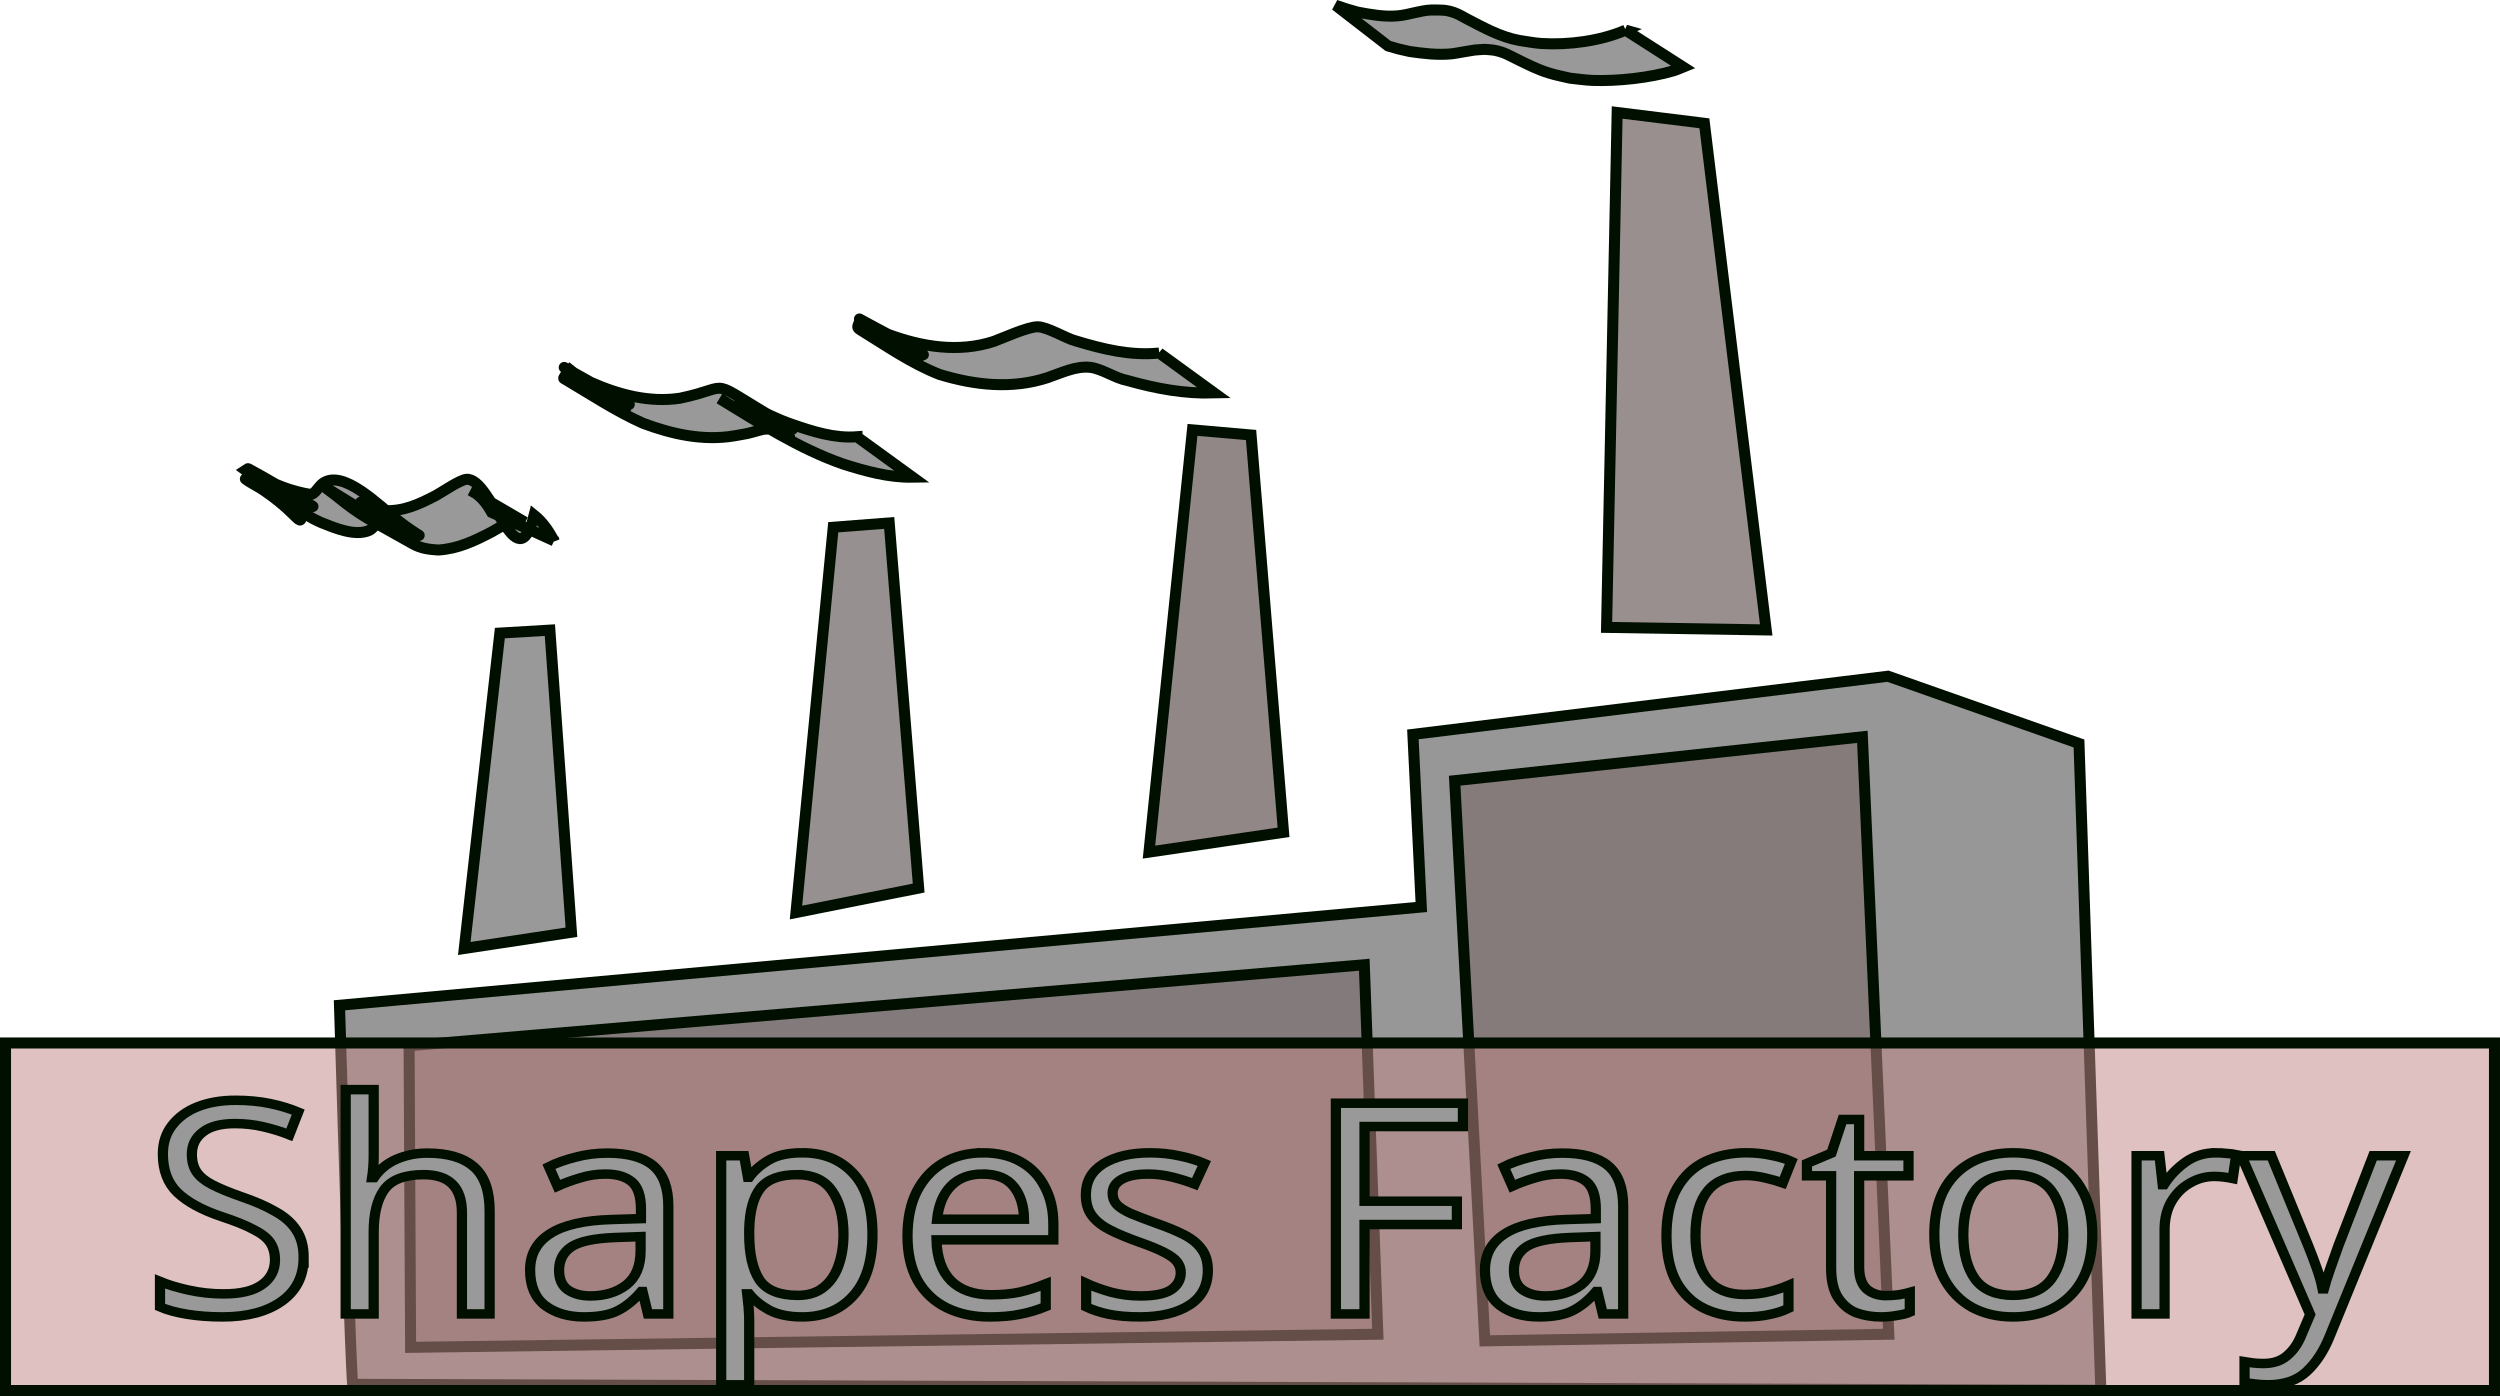 <?xml version="1.0" encoding="UTF-8" standalone="no"?>
<!-- Created with Inkscape (http://www.inkscape.org/) -->

<svg
   width="143.905mm"
   height="80.359mm"
   viewBox="0 0 143.905 80.359"
   version="1.1"
   id="svg5"
   xml:space="preserve"
   inkscape:export-filename="bitmap.svg"
   inkscape:export-xdpi="96"
   inkscape:export-ydpi="96"
   xmlns:inkscape="http://www.inkscape.org/namespaces/inkscape"
   xmlns:sodipodi="http://sodipodi.sourceforge.net/DTD/sodipodi-0.dtd"
   xmlns="http://www.w3.org/2000/svg"
   xmlns:svg="http://www.w3.org/2000/svg"><sodipodi:namedview
     id="namedview7"
     pagecolor="#ffffff"
     bordercolor="#000000"
     borderopacity="0.25"
     inkscape:showpageshadow="2"
     inkscape:pageopacity="0.0"
     inkscape:pagecheckerboard="0"
     inkscape:deskcolor="#d1d1d1"
     inkscape:document-units="mm"
     showgrid="false" /><defs
     id="defs2" /><g
     inkscape:label="Layer 1"
     inkscape:groupmode="layer"
     id="layer1"
     transform="translate(-46.479,-103.011)"><path
       style="fill:#979797;fill-opacity:1;stroke:#010f00;stroke-width:0.635"
       d="m 66.02,160.876 c 0.669,21.985 0.759,21.818 0.759,21.818 v 0 l 100.629,0.344 -1.258,-37.23 -10.996,-3.873 -27.347,3.349 0.485,9.937 z"
       id="path1759"
       inkscape:export-filename="cunts.svg"
       inkscape:export-xdpi="96"
       inkscape:export-ydpi="96" /><path
       style="fill:#998f8f;fill-opacity:1;stroke:#010f00;stroke-width:0.635"
       d="m 138.956,139.125 0.61,-29.639 5.022,0.623 3.558,29.162 z"
       id="path1761" /><path
       style="fill:#918787;fill-opacity:1;stroke:#010f00;stroke-width:0.635"
       d="m 120.362,150.92 -1.869,-22.869 -3.373,-0.294 -2.504,24.303 z"
       id="path1763" /><path
       style="fill:#969090;fill-opacity:1;stroke:#010f00;stroke-width:0.635"
       d="m 99.359,154.129 -1.695,-21.017 -3.222,0.248 -2.145,22.178 z"
       id="path1765" /><path
       style="fill:#999999;fill-opacity:1;stroke:#010f00;stroke-width:0.635"
       d="m 79.372,156.672 -1.241,-17.39 -2.879,0.171 -2.048,18.154 z"
       id="path1767" /><path
       style="fill:#867b7b;fill-opacity:1;stroke:#010f00;stroke-width:0.635"
       d="m 130.213,147.949 1.736,32.245 23.253,-0.382 -1.521,-34.389 z"
       id="path1918" /><path
       style="fill:#837b7b;fill-opacity:1;stroke:#010f00;stroke-width:0.635"
       d="m 70.027,163.207 0.087,17.36 55.677,-0.755 -0.781,-21.269 z"
       id="path5052" /><rect
       style="display:inline;fill:#c28888;fill-opacity:0.521;stroke:#010f00;stroke-width:0.635"
       id="rect8752"
       width="143.27"
       height="20.005"
       x="46.796"
       y="163.047"
       inkscape:highlight-color="#3b80ee"
       inkscape:label="rect8752" /><g
       aria-label="Shapes Factory
"
       id="text8132"
       style="font-size:19.756px;fill:#999999;stroke:#010f00;stroke-width:0.635"
       transform="matrix(0.928,0,0,0.86,20.457,112.919)"
       inkscape:export-filename="text8132.svg"
       inkscape:export-xdpi="96"
       inkscape:export-ydpi="96"><path
         d="m 46.875,72.652 q 0,1.877 -1.363,2.924 -1.363,1.047 -3.675,1.047 -1.185,0 -2.193,-0.178 -1.008,-0.178 -1.679,-0.494 v -1.699 q 0.711,0.316 1.758,0.573 1.067,0.257 2.193,0.257 1.58,0 2.371,-0.612 0.81,-0.612 0.81,-1.659 0,-0.691 -0.296,-1.166 -0.296,-0.474 -1.027,-0.869 -0.711,-0.415 -1.995,-0.869 -1.798,-0.652 -2.726,-1.6 -0.909,-0.948 -0.909,-2.588 0,-1.126 0.573,-1.916 0.573,-0.81 1.58,-1.245 1.027,-0.435 2.351,-0.435 1.166,0 2.134,0.217 0.968,0.217 1.758,0.573 l -0.553,1.521 q -0.731,-0.316 -1.6,-0.533 -0.849,-0.217 -1.778,-0.217 -1.324,0 -1.995,0.573 -0.672,0.553 -0.672,1.482 0,0.711 0.296,1.185 0.296,0.474 0.968,0.849 0.672,0.375 1.818,0.81 1.245,0.454 2.094,0.988 0.869,0.514 1.304,1.245 0.454,0.731 0.454,1.837 z"
         id="path8575" /><path
         d="m 51.221,65.817 q 0,0.79 -0.099,1.482 h 0.119 q 0.514,-0.81 1.383,-1.225 0.889,-0.415 1.916,-0.415 1.936,0 2.904,0.929 0.968,0.909 0.968,2.944 V 76.425 H 56.693 v -6.776 q 0,-2.548 -2.371,-2.548 -1.778,0 -2.45,1.008 -0.652,0.988 -0.652,2.845 V 76.425 H 49.482 V 61.411 h 1.738 z"
         id="path8577" /><path
         d="m 65.702,65.658 q 1.936,0 2.865,0.849 0.929,0.849 0.929,2.707 v 7.211 h -1.264 l -0.336,-1.501 h -0.079 q -0.691,0.869 -1.462,1.284 -0.751,0.415 -2.094,0.415 -1.442,0 -2.39,-0.751 -0.948,-0.77 -0.948,-2.39 0,-1.58 1.245,-2.43 1.245,-0.869 3.833,-0.948 l 1.798,-0.059 v -0.632 q 0,-1.324 -0.573,-1.837 -0.573,-0.514 -1.62,-0.514 -0.83,0 -1.58,0.257 -0.751,0.237 -1.403,0.553 l -0.533,-1.304 q 0.691,-0.375 1.64,-0.632 0.948,-0.277 1.976,-0.277 z m 0.514,5.65 q -1.976,0.079 -2.746,0.632 -0.751,0.553 -0.751,1.561 0,0.889 0.533,1.304 0.553,0.415 1.403,0.415 1.343,0 2.232,-0.731 0.889,-0.751 0.889,-2.292 v -0.948 z"
         id="path8579" /><path
         d="m 77.812,65.639 q 1.956,0 3.141,1.363 1.205,1.363 1.205,4.109 0,2.707 -1.205,4.109 -1.185,1.403 -3.161,1.403 -1.225,0 -2.035,-0.454 -0.79,-0.474 -1.245,-1.087 h -0.119 q 0.04,0.336 0.079,0.849 0.04,0.514 0.04,0.889 v 4.346 H 72.774 V 65.836 h 1.422 l 0.237,1.442 h 0.079 q 0.474,-0.691 1.245,-1.166 0.77,-0.474 2.055,-0.474 z m -0.316,1.462 q -1.62,0 -2.292,0.909 -0.652,0.909 -0.691,2.766 v 0.336 q 0,1.956 0.632,3.023 0.652,1.047 2.39,1.047 0.968,0 1.58,-0.533 0.632,-0.533 0.929,-1.442 0.316,-0.929 0.316,-2.114 0,-1.818 -0.711,-2.904 -0.691,-1.087 -2.153,-1.087 z"
         id="path8581" /><path
         d="m 89.013,65.639 q 1.363,0 2.331,0.593 0.988,0.593 1.501,1.679 0.533,1.067 0.533,2.509 v 1.047 H 86.129 q 0.04,1.798 0.909,2.746 0.889,0.929 2.469,0.929 1.008,0 1.778,-0.178 0.79,-0.198 1.62,-0.553 v 1.521 q -0.81,0.356 -1.6,0.514 -0.79,0.178 -1.877,0.178 -1.501,0 -2.667,-0.612 -1.146,-0.612 -1.798,-1.818 -0.632,-1.225 -0.632,-2.983 0,-1.738 0.573,-2.983 0.593,-1.245 1.64,-1.916 1.067,-0.672 2.469,-0.672 z m -0.02,1.422 q -1.245,0 -1.976,0.81 -0.711,0.79 -0.849,2.213 h 5.393 q -0.02,-1.343 -0.632,-2.173 -0.612,-0.849 -1.936,-0.849 z"
         id="path8583" /><path
         d="m 102.961,73.501 q 0,1.541 -1.146,2.331 -1.146,0.79 -3.082,0.79 -1.106,0 -1.916,-0.178 -0.79,-0.178 -1.403,-0.494 v -1.58 q 0.632,0.316 1.521,0.593 0.909,0.257 1.837,0.257 1.324,0 1.916,-0.415 0.593,-0.435 0.593,-1.146 0,-0.395 -0.217,-0.711 -0.217,-0.316 -0.79,-0.632 -0.553,-0.316 -1.6,-0.711 -1.027,-0.395 -1.758,-0.79 -0.731,-0.395 -1.126,-0.948 -0.395,-0.553 -0.395,-1.422 0,-1.343 1.087,-2.074 1.106,-0.731 2.884,-0.731 0.968,0 1.798,0.198 0.849,0.178 1.58,0.514 l -0.593,1.383 q -0.672,-0.277 -1.403,-0.474 -0.731,-0.198 -1.501,-0.198 -1.067,0 -1.64,0.356 -0.553,0.336 -0.553,0.929 0,0.435 0.257,0.751 0.257,0.296 0.849,0.593 0.612,0.277 1.62,0.672 1.008,0.375 1.719,0.77 0.711,0.395 1.087,0.968 0.375,0.553 0.375,1.403 z"
         id="path8585" /><path
         d="m 112.68,76.425 h -1.778 V 62.32 h 7.882 v 1.561 h -6.104 v 4.998 h 5.729 v 1.561 h -5.729 z"
         id="path8587" /><path
         d="m 124.929,65.658 q 1.936,0 2.865,0.849 0.929,0.849 0.929,2.707 v 7.211 h -1.264 l -0.336,-1.501 h -0.079 q -0.691,0.869 -1.462,1.284 -0.751,0.415 -2.094,0.415 -1.442,0 -2.39,-0.751 -0.948,-0.77 -0.948,-2.39 0,-1.58 1.245,-2.43 1.245,-0.869 3.833,-0.948 l 1.798,-0.059 v -0.632 q 0,-1.324 -0.573,-1.837 -0.573,-0.514 -1.62,-0.514 -0.83,0 -1.58,0.257 -0.751,0.237 -1.403,0.553 l -0.533,-1.304 q 0.691,-0.375 1.64,-0.632 0.948,-0.277 1.976,-0.277 z m 0.514,5.65 q -1.976,0.079 -2.746,0.632 -0.751,0.553 -0.751,1.561 0,0.889 0.533,1.304 0.553,0.415 1.403,0.415 1.343,0 2.232,-0.731 0.889,-0.751 0.889,-2.292 v -0.948 z"
         id="path8589" /><path
         d="m 136.249,76.623 q -1.403,0 -2.509,-0.573 -1.087,-0.573 -1.719,-1.778 -0.612,-1.205 -0.612,-3.082 0,-1.956 0.652,-3.181 0.652,-1.225 1.758,-1.798 1.126,-0.573 2.548,-0.573 0.81,0 1.561,0.178 0.751,0.158 1.225,0.395 l -0.533,1.442 q -0.474,-0.178 -1.106,-0.336 -0.632,-0.158 -1.185,-0.158 -3.121,0 -3.121,4.01 0,1.916 0.751,2.944 0.77,1.008 2.272,1.008 0.869,0 1.521,-0.178 0.672,-0.178 1.225,-0.435 v 1.541 q -0.533,0.277 -1.185,0.415 -0.632,0.158 -1.541,0.158 z"
         id="path8591" /><path
         d="m 145.02,75.2 q 0.395,0 0.81,-0.059 0.415,-0.079 0.672,-0.158 v 1.324 q -0.277,0.138 -0.79,0.217 -0.514,0.099 -0.988,0.099 -0.83,0 -1.541,-0.277 -0.691,-0.296 -1.126,-1.008 -0.435,-0.711 -0.435,-1.995 v -6.164 h -1.501 v -0.83 l 1.521,-0.691 0.691,-2.252 h 1.027 v 2.43 h 3.062 v 1.343 h -3.062 v 6.124 q 0,0.968 0.454,1.442 0.474,0.454 1.205,0.454 z"
         id="path8593" /><path
         d="m 157.822,71.111 q 0,2.627 -1.343,4.07 -1.324,1.442 -3.596,1.442 -1.403,0 -2.509,-0.632 -1.087,-0.652 -1.719,-1.877 -0.632,-1.245 -0.632,-3.003 0,-2.627 1.324,-4.05 1.324,-1.422 3.596,-1.422 1.442,0 2.529,0.652 1.106,0.632 1.719,1.857 0.632,1.205 0.632,2.963 z m -8.001,0 q 0,1.877 0.731,2.983 0.751,1.087 2.371,1.087 1.6,0 2.351,-1.087 0.751,-1.106 0.751,-2.983 0,-1.877 -0.751,-2.944 -0.751,-1.067 -2.371,-1.067 -1.62,0 -2.351,1.067 -0.731,1.067 -0.731,2.944 z"
         id="path8595" /><path
         d="m 165.507,65.639 q 0.296,0 0.632,0.04 0.356,0.02 0.612,0.079 l -0.217,1.6 q -0.257,-0.059 -0.573,-0.099 -0.296,-0.04 -0.573,-0.04 -0.81,0 -1.521,0.454 -0.711,0.435 -1.146,1.245 -0.415,0.79 -0.415,1.857 v 5.65 h -1.738 V 65.836 h 1.422 l 0.198,1.936 h 0.079 q 0.514,-0.869 1.324,-1.501 0.81,-0.632 1.916,-0.632 z"
         id="path8597" /><path
         d="m 167.068,65.836 h 1.857 l 2.292,6.025 q 0.296,0.79 0.533,1.521 0.237,0.711 0.356,1.363 h 0.079 q 0.119,-0.494 0.375,-1.284 0.257,-0.81 0.533,-1.62 l 2.153,-6.006 h 1.877 l -4.564,12.051 q -0.553,1.501 -1.442,2.39 -0.869,0.889 -2.41,0.889 -0.474,0 -0.83,-0.059 -0.356,-0.04 -0.612,-0.099 v -1.383 q 0.217,0.04 0.514,0.079 0.316,0.04 0.652,0.04 0.909,0 1.462,-0.514 0.573,-0.514 0.889,-1.363 l 0.553,-1.403 z"
         id="path8599" /></g><path
       style="fill:#999999;fill-opacity:1;stroke:#010f00;stroke-width:0.635"
       id="path8235"
       d="m 78.372,134.142 c -0.298,-0.555 -0.65,-1.083 -1.144,-1.479 -1.013,4.021 -2.446,-2.224 -3.91,-2.06 -0.389,0.044 -1.36,0.717 -1.745,0.928 -0.996,0.517 -1.857,0.925 -2.996,0.873 -0.313,-0.058 -0.61,-0.093 -0.903,-0.228 -0.149,-0.069 -0.563,-0.334 -0.42,-0.255 4.956,2.764 3.27,1.968 2.148,1.06 -1.057,-0.813 -3.221,-3.063 -4.389,-2.109 -0.075,0.061 -0.301,0.34 -0.365,0.417 -0.072,0.056 -0.128,0.147 -0.218,0.167 -0.156,0.037 -0.797,-0.135 -0.871,-0.154 -0.567,-0.145 -1.073,-0.35 -1.604,-0.593 -0.149,-0.082 -0.595,-0.331 -0.447,-0.246 0.989,0.568 1.979,1.135 2.972,1.695 0.071,0.04 -0.134,-0.093 -0.205,-0.135 -1.165,-0.68 -2.31,-1.395 -3.5,-2.028 -0.051,-0.027 -0.099,0.059 -0.148,0.089 0,0 3.238,2.315 3.238,2.315 v 0 c -0.097,1.324 0.019,0.061 -3.243,-1.81 -0.083,-0.048 0.152,0.117 0.235,0.165 1.217,0.714 2.436,1.424 3.662,2.121 0.146,0.083 0.304,0.146 0.456,0.218 0.771,0.31 1.955,0.811 2.77,0.444 0.104,-0.047 0.177,-0.145 0.265,-0.217 0.107,-0.111 0.233,-0.307 0.419,-0.266 0.061,0.014 0.225,0.109 0.171,0.077 -3.369,-2.01 -4.031,-2.52 -2.793,-1.598 1.55,1.261 1.854,1.315 4.46,2.797 0.44,0.25 0.946,0.312 1.441,0.341 1.131,-0.069 2.085,-0.524 3.079,-1.044 0.425,-0.229 0.899,-0.575 1.386,-0.663 0.188,-0.034 0.348,0.044 0.518,0.101 -1.042,-0.609 -2.084,-1.217 -3.126,-1.825 0.56,0.262 0.919,0.738 1.22,1.268 0,0 3.587,1.632 3.587,1.632 z" /><path
       style="fill:#999999;fill-opacity:1;stroke:#010f00;stroke-width:0.635"
       id="path8237"
       d="m 95.807,128.152 c -1.297,0.102 -2.552,-0.305 -3.763,-0.723 -0.823,-0.285 -1.601,-0.667 -2.36,-1.088 -0.205,-0.114 -0.817,-0.462 -0.613,-0.346 2.962,1.687 3.677,2.154 2.436,1.359 -4.627,-2.687 -2.607,-2.106 -5.883,-1.421 -1.763,0.265 -3.511,-0.196 -5.116,-0.904 -1.259,-0.694 -3.609,-2.042 2.19,1.264 0.031,0.018 -0.07,-0.089 -0.088,-0.059 -0.095,0.162 -0.127,0.353 -0.19,0.53 0,0 -3.122,-2.457 -3.122,-2.457 v 0 c -0.123,0.153 -0.288,0.279 -0.369,0.458 -0.021,0.046 0.073,0.073 0.117,0.099 1.466,0.869 2.885,1.813 4.44,2.509 1.67,0.628 3.461,1.028 5.247,0.728 0.256,-0.046 0.514,-0.086 0.769,-0.139 0.303,-0.063 0.595,-0.172 0.898,-0.233 1.265,-0.254 3.653,1.95 -2.509,-1.778 2.284,1.394 4.559,2.873 7.098,3.764 1.307,0.417 2.638,0.788 4.023,0.765 0,0 -3.205,-2.328 -3.205,-2.328 z" /><path
       style="fill:#999999;fill-opacity:1;stroke:#010f00;stroke-width:0.635"
       id="path8239"
       d="m 113.207,123.331 c -1.652,0.172 -3.237,-0.222 -4.804,-0.696 -0.549,-0.134 -1.647,-0.821 -2.209,-0.814 -0.571,0.008 -1.942,0.631 -2.501,0.839 -2.033,0.666 -4.153,0.318 -6.113,-0.412 -1.27,-0.661 -3.753,-2.072 2.041,1.183 0.043,0.024 -0.068,-0.097 -0.117,-0.091 -0.042,0.006 -0.038,0.076 -0.057,0.114 0,0 -3.508,-1.878 -3.508,-1.878 v 0 c -0.071,0.211 -0.176,0.275 0.049,0.413 1.504,0.925 2.933,1.932 4.569,2.575 2.03,0.622 4.173,0.858 6.227,0.184 0.756,-0.258 1.613,-0.681 2.439,-0.593 0.671,0.072 1.467,0.632 2.129,0.753 1.687,0.473 3.262,0.774 5.022,0.724 0,0 -3.168,-2.302 -3.168,-2.302 z" /><path
       style="fill:#999999;fill-opacity:1;stroke:#010f00;stroke-width:0.635"
       id="path8241"
       d="m 140.051,104.746 c -1.441,0.625 -3.279,0.865 -4.839,0.769 -0.429,-0.026 -0.852,-0.117 -1.279,-0.176 -1.091,-0.202 -2.043,-0.736 -3.013,-1.238 -0.235,-0.122 -0.46,-0.266 -0.709,-0.356 -0.525,-0.189 -0.808,-0.151 -1.347,-0.159 -0.656,0.029 -1.283,0.28 -1.934,0.338 -0.785,0.069 -1.56,-0.078 -2.327,-0.22 -0.869,-0.255 -0.452,-0.123 -1.25,-0.392 0,0 3.031,2.346 3.031,2.346 v 0 c 0.787,0.227 0.374,0.119 1.239,0.317 0.812,0.118 1.601,0.213 2.424,0.133 0.198,-0.019 1.063,-0.187 1.292,-0.214 0.201,-0.024 0.404,-0.028 0.606,-0.042 0.199,0.021 0.401,0.02 0.596,0.061 0.558,0.117 0.778,0.273 1.297,0.525 0.644,0.313 1.132,0.57 1.829,0.785 0.387,0.12 0.787,0.191 1.181,0.287 0.433,0.043 0.865,0.114 1.3,0.13 1.433,0.052 3.313,-0.149 4.696,-0.564 0.179,-0.054 0.347,-0.139 0.52,-0.208 0,0 -3.316,-2.123 -3.316,-2.123 z" /></g></svg>
